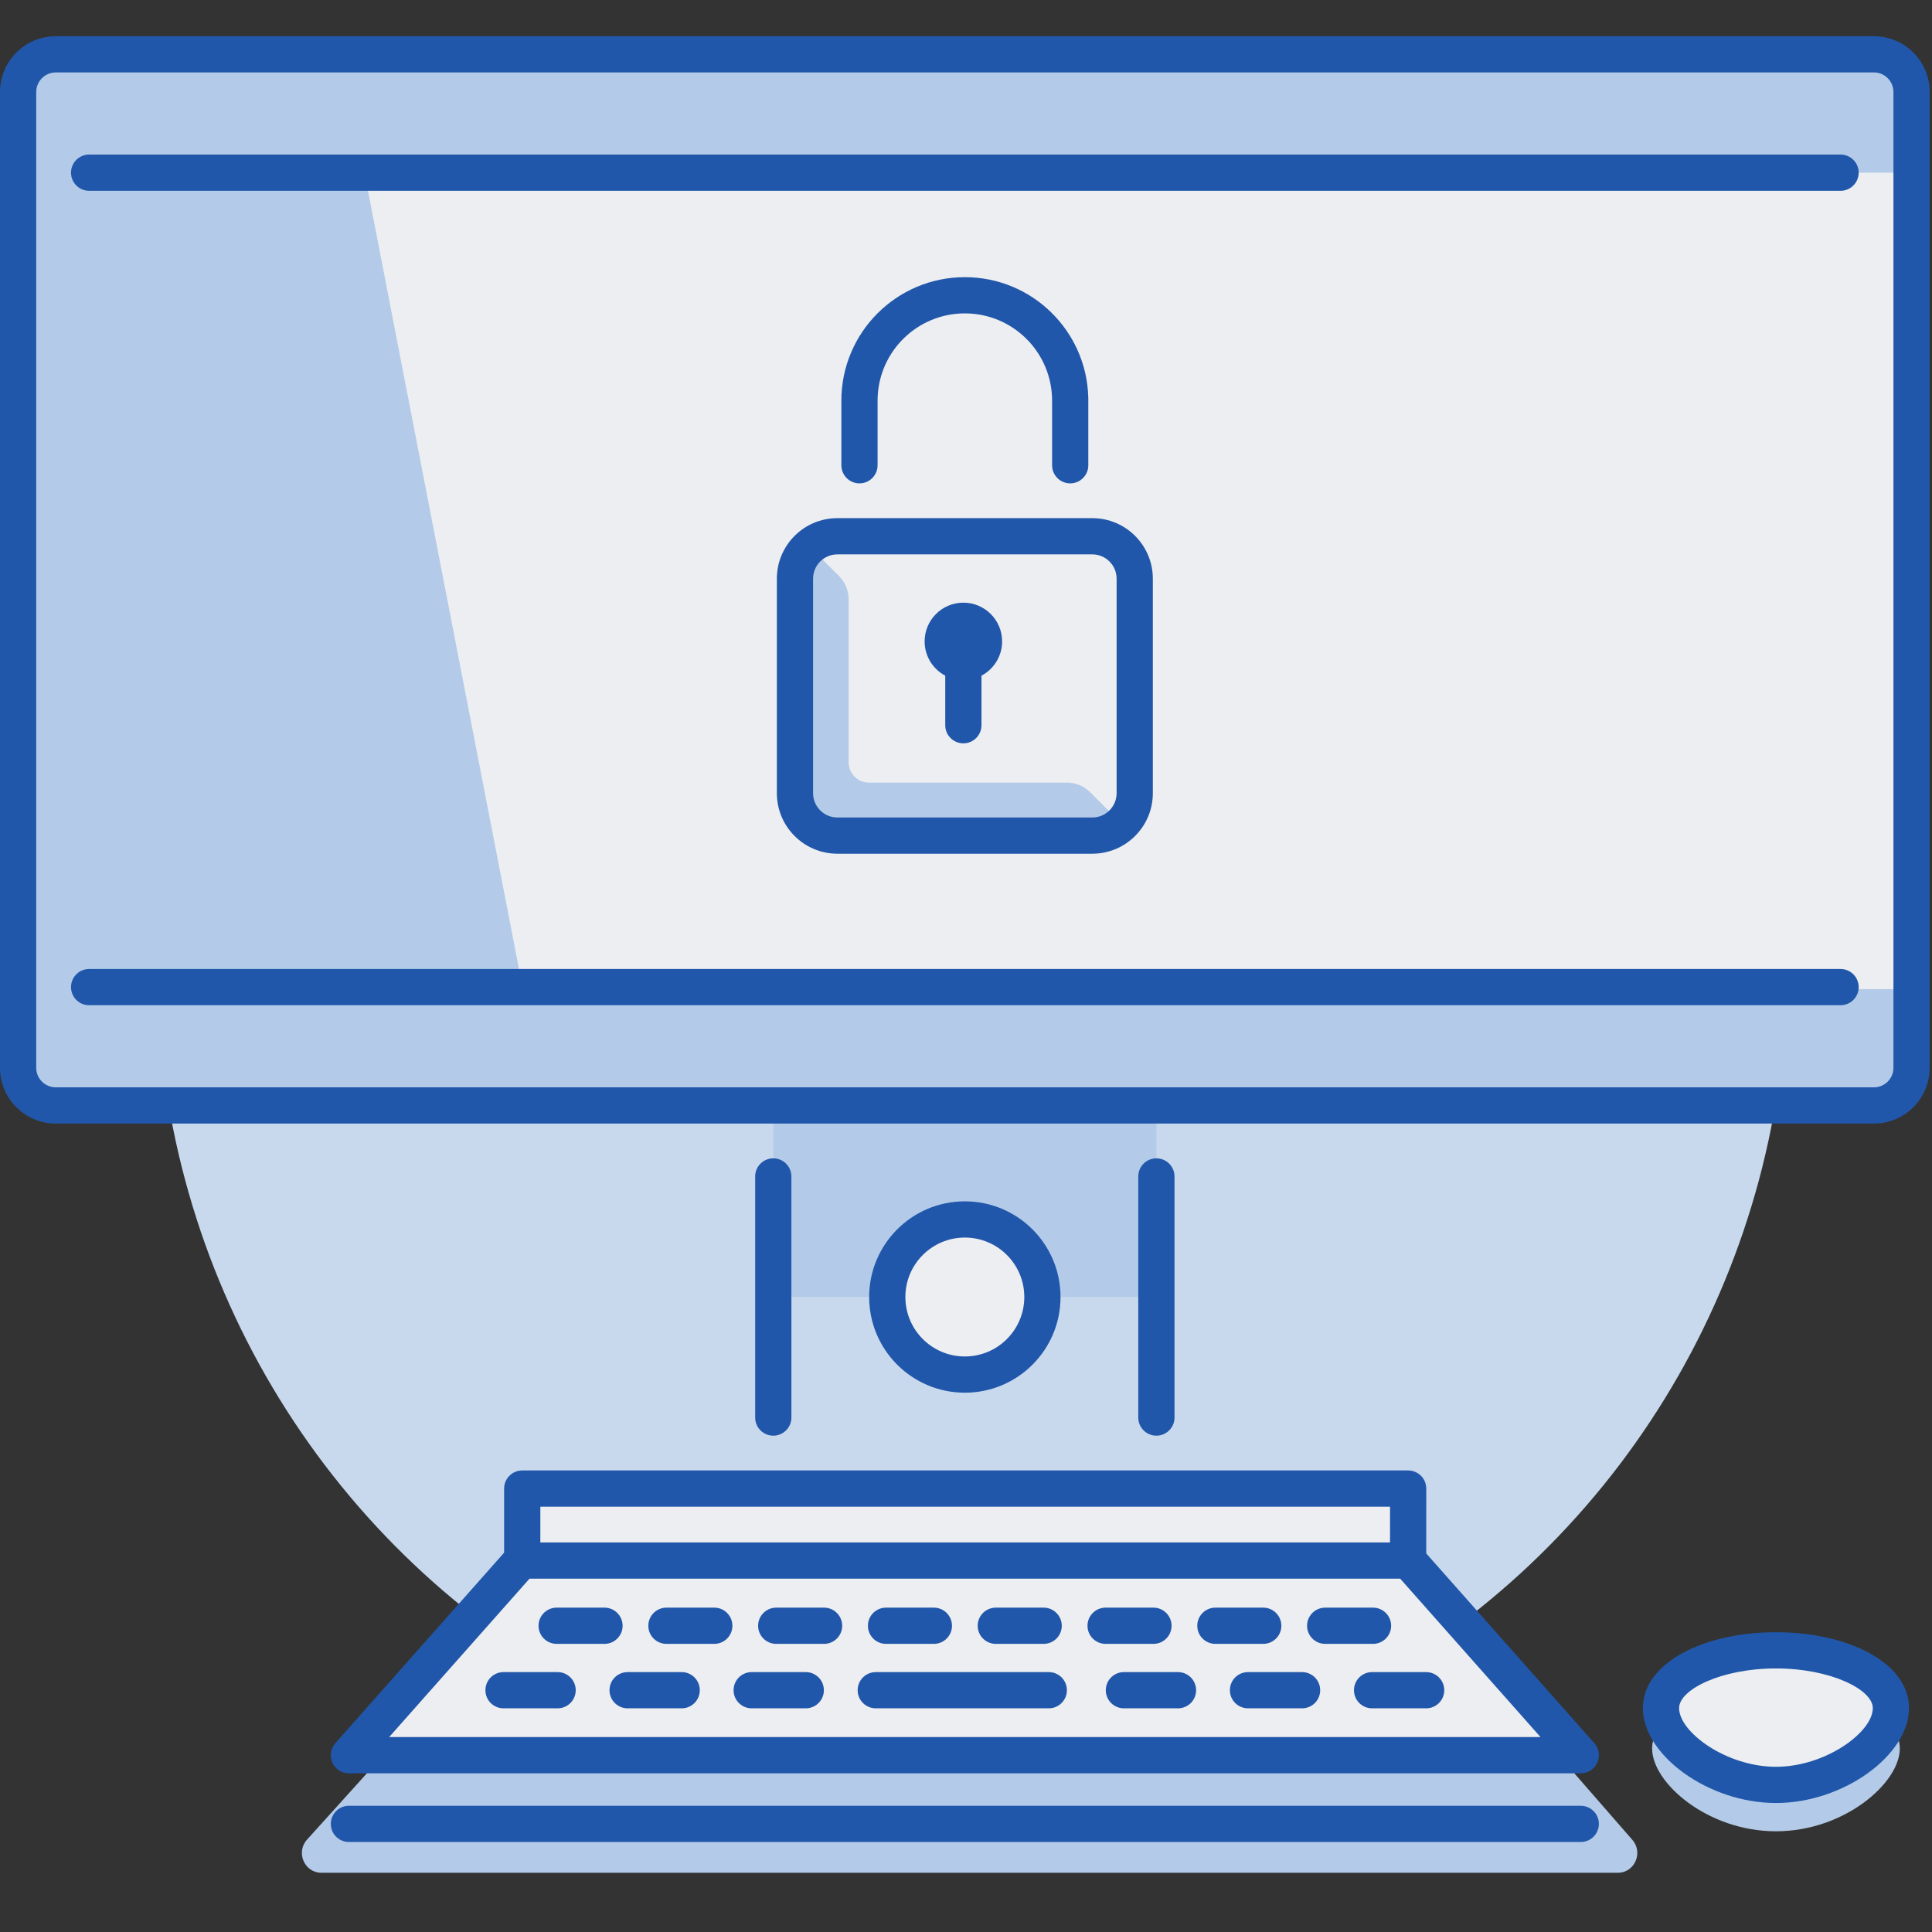 <svg width="160px" height="160px" viewBox="0 0 160 160" version="1.1" 

    xmlns="http://www.w3.org/2000/svg" 

    xmlns:xlink="http://www.w3.org/1999/xlink"> 

    <rect x="0" y="0" width="160" height="160" fill="#333333" stroke="none"/> 

    <!-- Generator: Sketch 58 (84663) - https://sketch.com --> 

    <title>illustration / CTA Standard / Feature / Risk Management BGABlue</title> 

    <desc>Created with Sketch.</desc> 

    <g class="illustration-/-CTA-Standard-/-Feature-/-Risk-Management-BGABlue" stroke="none" stroke-width="1" fill="none" fill-rule="evenodd"> 

        <ellipse class="illustration-shape" fill="#C8D9EE" cx="80.5" cy="80" rx="67.5" ry="68"></ellipse> 

        <path d="M147.077,136.674 C152.335,136.674 156.598,138.816 156.598,141.458 C156.598,144.101 152.335,147.818 147.077,147.818 C141.819,147.818 137.556,144.101 137.556,141.458 C137.556,138.816 141.819,136.674 147.077,136.674 Z M43.249,123.277 L116.617,123.277 L116.617,129.24 L116.633,129.24 L130.912,145.357 L28.896,145.357 L43.175,129.24 L43.249,129.24 L43.249,123.277 Z M79.904,100.99 C83.452,100.99 86.328,103.866 86.328,107.413 C86.328,110.961 83.452,113.837 79.904,113.837 C76.356,113.837 73.48,110.961 73.48,107.413 C73.48,103.866 76.356,100.99 79.904,100.99 Z M155.187,4.499 C156.911,4.499 158.307,5.897 158.307,7.619 L158.307,88.429 C158.307,90.152 156.911,91.549 155.187,91.549 L4.62,91.549 C2.897,91.549 1.5,90.152 1.5,88.429 L1.5,7.619 C1.5,5.897 2.897,4.499 4.62,4.499 L155.187,4.499 Z" class="illustration-fill" fill="#EDEEF1"></path> 

        <path d="M156.885,143.296 C157.176,143.774 157.334,144.281 157.334,144.807 C157.334,147.653 152.742,151.659 147.077,151.659 C141.413,151.659 136.821,147.653 136.821,144.807 C136.821,144.281 136.978,143.774 137.27,143.296 C138.556,145.821 142.46,148.483 147.077,148.483 C151.695,148.483 155.599,145.821 156.885,143.296 Z M95.768,91.549 L95.768,107.412 L86.432,107.412 C86.432,103.808 83.509,100.885 79.904,100.885 C76.377,100.885 73.504,103.683 73.381,107.178 L73.377,107.412 L64.04,107.412 L64.04,91.549 L95.768,91.549 Z M28.307,4.63 L28.346,4.832 L158.307,4.833 L158.307,14.3 L30.184,14.3 L43.305,81.915 L158.307,81.915 L158.307,91.382 L45.142,91.382 L45.175,91.549 L6.813,91.549 C6.813,91.549 6.391,91.526 5.781,91.382 L1.499,91.382 L1.497,87.503 C1.396,87.074 1.34,86.6 1.34,86.076 L1.341,10.057 C1.343,9.912 1.361,9.43 1.498,8.81 L1.499,4.833 L5.105,4.833 C5.605,4.703 6.172,4.63 6.813,4.63 L28.307,4.63 Z M67.049,45.268 L69.475,47.695 C69.992,48.212 70.283,48.913 70.283,49.644 L70.283,49.644 L70.283,63.13 C70.283,64.057 71.034,64.809 71.961,64.809 L71.961,64.809 L88.337,64.809 C89.067,64.809 89.768,65.099 90.285,65.615 L90.285,65.615 L92.712,68.043 C91.997,68.758 91.009,69.2 89.918,69.2 L89.918,69.2 L69.843,69.2 C67.66,69.2 65.891,67.431 65.891,65.248 L65.891,65.248 L65.891,48.063 C65.891,46.971 66.334,45.984 67.049,45.268 L67.049,45.268 Z M33.392,145 L32.062,145 L25.426,152.352 C24.48,153.4 25.211,155.094 26.613,155.094 L83.019,155.094 L133.983,155.094 C135.384,155.094 136.117,153.4 135.169,152.352 L129.204,145.509 L127.91,145.509 L33.392,145 Z" class="illustration-secondary" fill="#B3CBE8"></path> 

        <path d="M130.912,149.547 C131.741,149.547 132.412,150.218 132.412,151.047 C132.412,151.826 131.817,152.467 131.057,152.54 L130.912,152.547 L28.896,152.547 C28.068,152.547 27.396,151.875 27.396,151.047 C27.396,150.267 27.991,149.626 28.752,149.553 L28.896,149.547 L130.912,149.547 Z M147.077,135.174 C153.057,135.174 158.098,137.707 158.098,141.458 C158.098,145.349 152.67,149.318 147.077,149.318 C141.485,149.318 136.056,145.349 136.056,141.458 C136.056,137.707 141.098,135.174 147.077,135.174 Z M43.249,121.777 L116.617,121.777 C117.396,121.777 118.037,122.372 118.11,123.132 L118.117,123.277 L118.116,128.651 L132.035,144.362 C132.862,145.297 132.25,146.752 131.043,146.852 L130.912,146.857 L28.896,146.857 C27.647,146.857 26.964,145.434 27.69,144.464 L27.773,144.362 L41.748,128.586 L41.749,123.277 C41.749,122.497 42.344,121.856 43.104,121.784 L43.249,121.777 L116.617,121.777 Z M147.077,138.174 C142.541,138.174 139.056,139.925 139.056,141.458 C139.056,143.453 142.975,146.318 147.077,146.318 C151.18,146.318 155.098,143.453 155.098,141.458 C155.098,139.925 151.614,138.174 147.077,138.174 Z M115.958,130.74 L43.85,130.74 L32.229,143.857 L127.579,143.857 L115.958,130.74 Z M118.108,138.476 C118.936,138.476 119.608,139.148 119.608,139.976 C119.608,140.756 119.013,141.397 118.252,141.469 L118.108,141.476 L113.63,141.476 C112.801,141.476 112.13,140.805 112.13,139.976 C112.13,139.196 112.724,138.556 113.485,138.483 L113.63,138.476 L118.108,138.476 Z M86.856,138.476 C87.684,138.476 88.356,139.148 88.356,139.976 C88.356,140.756 87.761,141.397 87,141.469 L86.856,141.476 L72.527,141.476 C71.699,141.476 71.027,140.805 71.027,139.976 C71.027,139.196 71.622,138.556 72.383,138.483 L72.527,138.476 L86.856,138.476 Z M46.179,138.476 C47.007,138.476 47.679,139.148 47.679,139.976 C47.679,140.756 47.084,141.397 46.323,141.469 L46.179,141.476 L41.7,141.476 C40.871,141.476 40.2,140.805 40.2,139.976 C40.2,139.196 40.795,138.556 41.555,138.483 L41.7,138.476 L46.179,138.476 Z M56.454,138.476 C57.283,138.476 57.954,139.148 57.954,139.976 C57.954,140.756 57.359,141.397 56.599,141.469 L56.454,141.476 L51.976,141.476 C51.148,141.476 50.476,140.805 50.476,139.976 C50.476,139.196 51.071,138.556 51.832,138.483 L51.976,138.476 L56.454,138.476 Z M66.73,138.476 C67.558,138.476 68.23,139.148 68.23,139.976 C68.23,140.756 67.635,141.397 66.874,141.469 L66.73,141.476 L62.252,141.476 C61.423,141.476 60.752,140.805 60.752,139.976 C60.752,139.196 61.346,138.556 62.107,138.483 L62.252,138.476 L66.73,138.476 Z M97.557,138.476 C98.385,138.476 99.057,139.148 99.057,139.976 C99.057,140.756 98.462,141.397 97.701,141.469 L97.557,141.476 L93.078,141.476 C92.249,141.476 91.578,140.805 91.578,139.976 C91.578,139.196 92.173,138.556 92.933,138.483 L93.078,138.476 L97.557,138.476 Z M107.832,138.476 C108.661,138.476 109.332,139.148 109.332,139.976 C109.332,140.756 108.737,141.397 107.977,141.469 L107.832,141.476 L103.354,141.476 C102.526,141.476 101.854,140.805 101.854,139.976 C101.854,139.196 102.449,138.556 103.21,138.483 L103.354,138.476 L107.832,138.476 Z M68.247,133.138 C69.075,133.138 69.747,133.81 69.747,134.638 C69.747,135.418 69.152,136.059 68.391,136.131 L68.247,136.138 L64.284,136.138 C63.455,136.138 62.784,135.467 62.784,134.638 C62.784,133.859 63.379,133.218 64.139,133.145 L64.284,133.138 L68.247,133.138 Z M77.339,133.138 C78.167,133.138 78.839,133.81 78.839,134.638 C78.839,135.418 78.244,136.059 77.483,136.131 L77.339,136.138 L73.377,136.138 C72.548,136.138 71.877,135.467 71.877,134.638 C71.877,133.859 72.471,133.218 73.232,133.145 L73.377,133.138 L77.339,133.138 Z M113.709,133.138 C114.537,133.138 115.209,133.81 115.209,134.638 C115.209,135.418 114.614,136.059 113.853,136.131 L113.709,136.138 L109.746,136.138 C108.917,136.138 108.246,135.467 108.246,134.638 C108.246,133.859 108.841,133.218 109.601,133.145 L109.746,133.138 L113.709,133.138 Z M50.062,133.138 C50.891,133.138 51.562,133.81 51.562,134.638 C51.562,135.418 50.967,136.059 50.207,136.131 L50.062,136.138 L46.099,136.138 C45.271,136.138 44.599,135.467 44.599,134.638 C44.599,133.859 45.194,133.218 45.955,133.145 L46.099,133.138 L50.062,133.138 Z M59.154,133.138 C59.983,133.138 60.654,133.81 60.654,134.638 C60.654,135.418 60.059,136.059 59.299,136.131 L59.154,136.138 L55.192,136.138 C54.364,136.138 53.692,135.467 53.692,134.638 C53.692,133.859 54.287,133.218 55.048,133.145 L55.192,133.138 L59.154,133.138 Z M104.616,133.138 C105.444,133.138 106.116,133.81 106.116,134.638 C106.116,135.418 105.521,136.059 104.76,136.131 L104.616,136.138 L100.653,136.138 C99.825,136.138 99.153,135.467 99.153,134.638 C99.153,133.859 99.748,133.218 100.509,133.145 L100.653,133.138 L104.616,133.138 Z M86.431,133.138 C87.26,133.138 87.931,133.81 87.931,134.638 C87.931,135.418 87.337,136.059 86.576,136.131 L86.431,136.138 L82.468,136.138 C81.64,136.138 80.968,135.467 80.968,134.638 C80.968,133.859 81.563,133.218 82.324,133.145 L82.468,133.138 L86.431,133.138 Z M95.524,133.138 C96.353,133.138 97.024,133.81 97.024,134.638 C97.024,135.418 96.429,136.059 95.669,136.131 L95.524,136.138 L91.561,136.138 C90.733,136.138 90.061,135.467 90.061,134.638 C90.061,133.859 90.656,133.218 91.417,133.145 L91.561,133.138 L95.524,133.138 Z M115.117,124.777 L44.749,124.777 L44.748,127.739 L115.116,127.739 L115.117,124.777 Z M64.04,95.929 C64.819,95.929 65.46,96.524 65.533,97.285 L65.54,97.429 L65.54,117.397 C65.54,118.225 64.868,118.897 64.04,118.897 C63.26,118.897 62.619,118.302 62.547,117.541 L62.54,117.397 L62.54,97.429 C62.54,96.601 63.211,95.929 64.04,95.929 Z M95.767,95.929 C96.547,95.929 97.188,96.524 97.26,97.285 L97.267,97.429 L97.267,117.397 C97.267,118.226 96.596,118.897 95.767,118.897 C94.988,118.897 94.347,118.302 94.274,117.542 L94.267,117.397 L94.267,97.429 C94.267,96.601 94.939,95.929 95.767,95.929 Z M79.904,99.49 C84.28,99.49 87.828,103.037 87.828,107.413 C87.828,111.789 84.28,115.337 79.904,115.337 C75.527,115.337 71.98,111.789 71.98,107.413 C71.98,103.037 75.528,99.49 79.904,99.49 Z M79.904,102.49 C77.184,102.49 74.98,104.694 74.98,107.413 C74.98,110.132 77.184,112.337 79.904,112.337 C82.623,112.337 84.828,110.132 84.828,107.413 C84.828,104.694 82.623,102.49 79.904,102.49 Z M155.187,2.999 C157.739,2.999 159.807,5.068 159.807,7.619 L159.807,88.429 C159.807,90.981 157.739,93.049 155.187,93.049 L4.62,93.049 C2.069,93.049 0,90.981 0,88.429 L0,7.619 C0,5.069 2.069,2.999 4.62,2.999 L155.187,2.999 Z M155.187,5.999 L4.62,5.999 C3.726,5.999 3,6.725 3,7.619 L3,88.429 C3,89.324 3.726,90.049 4.62,90.049 L155.187,90.049 C156.082,90.049 156.807,89.324 156.807,88.429 L156.807,7.619 C156.807,6.725 156.082,5.999 155.187,5.999 Z M152.428,80.249 C153.256,80.249 153.928,80.92 153.928,81.749 C153.928,82.528 153.333,83.169 152.572,83.242 L152.428,83.249 L7.381,83.249 C6.552,83.249 5.881,82.577 5.881,81.749 C5.881,80.969 6.475,80.328 7.236,80.255 L7.381,80.249 L152.428,80.249 Z M90.459,42.911 C93.227,42.911 95.473,45.156 95.473,47.925 L95.473,65.687 C95.473,68.456 93.227,70.701 90.459,70.701 L69.35,70.701 C66.58,70.701 64.336,68.456 64.336,65.687 L64.336,47.925 C64.336,45.155 66.58,42.911 69.35,42.911 L90.459,42.911 Z M90.459,45.911 L69.35,45.911 C68.237,45.911 67.336,46.812 67.336,47.925 L67.336,65.687 C67.336,66.799 68.237,67.701 69.35,67.701 L90.459,67.701 C91.571,67.701 92.473,66.799 92.473,65.687 L92.473,47.925 C92.473,46.813 91.571,45.911 90.459,45.911 Z M79.782,49.91 C81.554,49.91 82.991,51.347 82.991,53.119 C82.991,54.349 82.298,55.418 81.282,55.957 L81.282,60.061 C81.282,60.889 80.61,61.561 79.782,61.561 C79.002,61.561 78.361,60.966 78.289,60.205 L78.282,60.061 L78.282,55.957 C77.265,55.418 76.573,54.349 76.573,53.119 C76.573,51.347 78.01,49.91 79.782,49.91 Z M79.904,22.954 C85.458,22.954 89.977,27.381 90.126,32.898 L90.129,33.18 L90.129,38.531 C90.129,39.359 89.458,40.031 88.629,40.031 C87.85,40.031 87.209,39.436 87.136,38.675 L87.129,38.531 L87.129,33.18 C87.129,29.189 83.895,25.954 79.904,25.954 C75.995,25.954 72.811,29.058 72.682,32.936 L72.678,33.18 L72.678,38.531 C72.678,39.359 72.007,40.031 71.178,40.031 C70.399,40.031 69.758,39.436 69.685,38.675 L69.678,38.531 L69.678,33.18 C69.678,27.532 74.256,22.954 79.904,22.954 Z M152.428,12.8 C153.256,12.8 153.928,13.472 153.928,14.3 C153.928,15.08 153.333,15.721 152.572,15.794 L152.428,15.8 L7.381,15.8 C6.552,15.8 5.881,15.129 5.881,14.3 C5.881,13.521 6.475,12.88 7.236,12.807 L7.381,12.8 L152.428,12.8 Z" class="illustration-primary" fill="#2157AA"></path> 

    </g> 

</svg> 